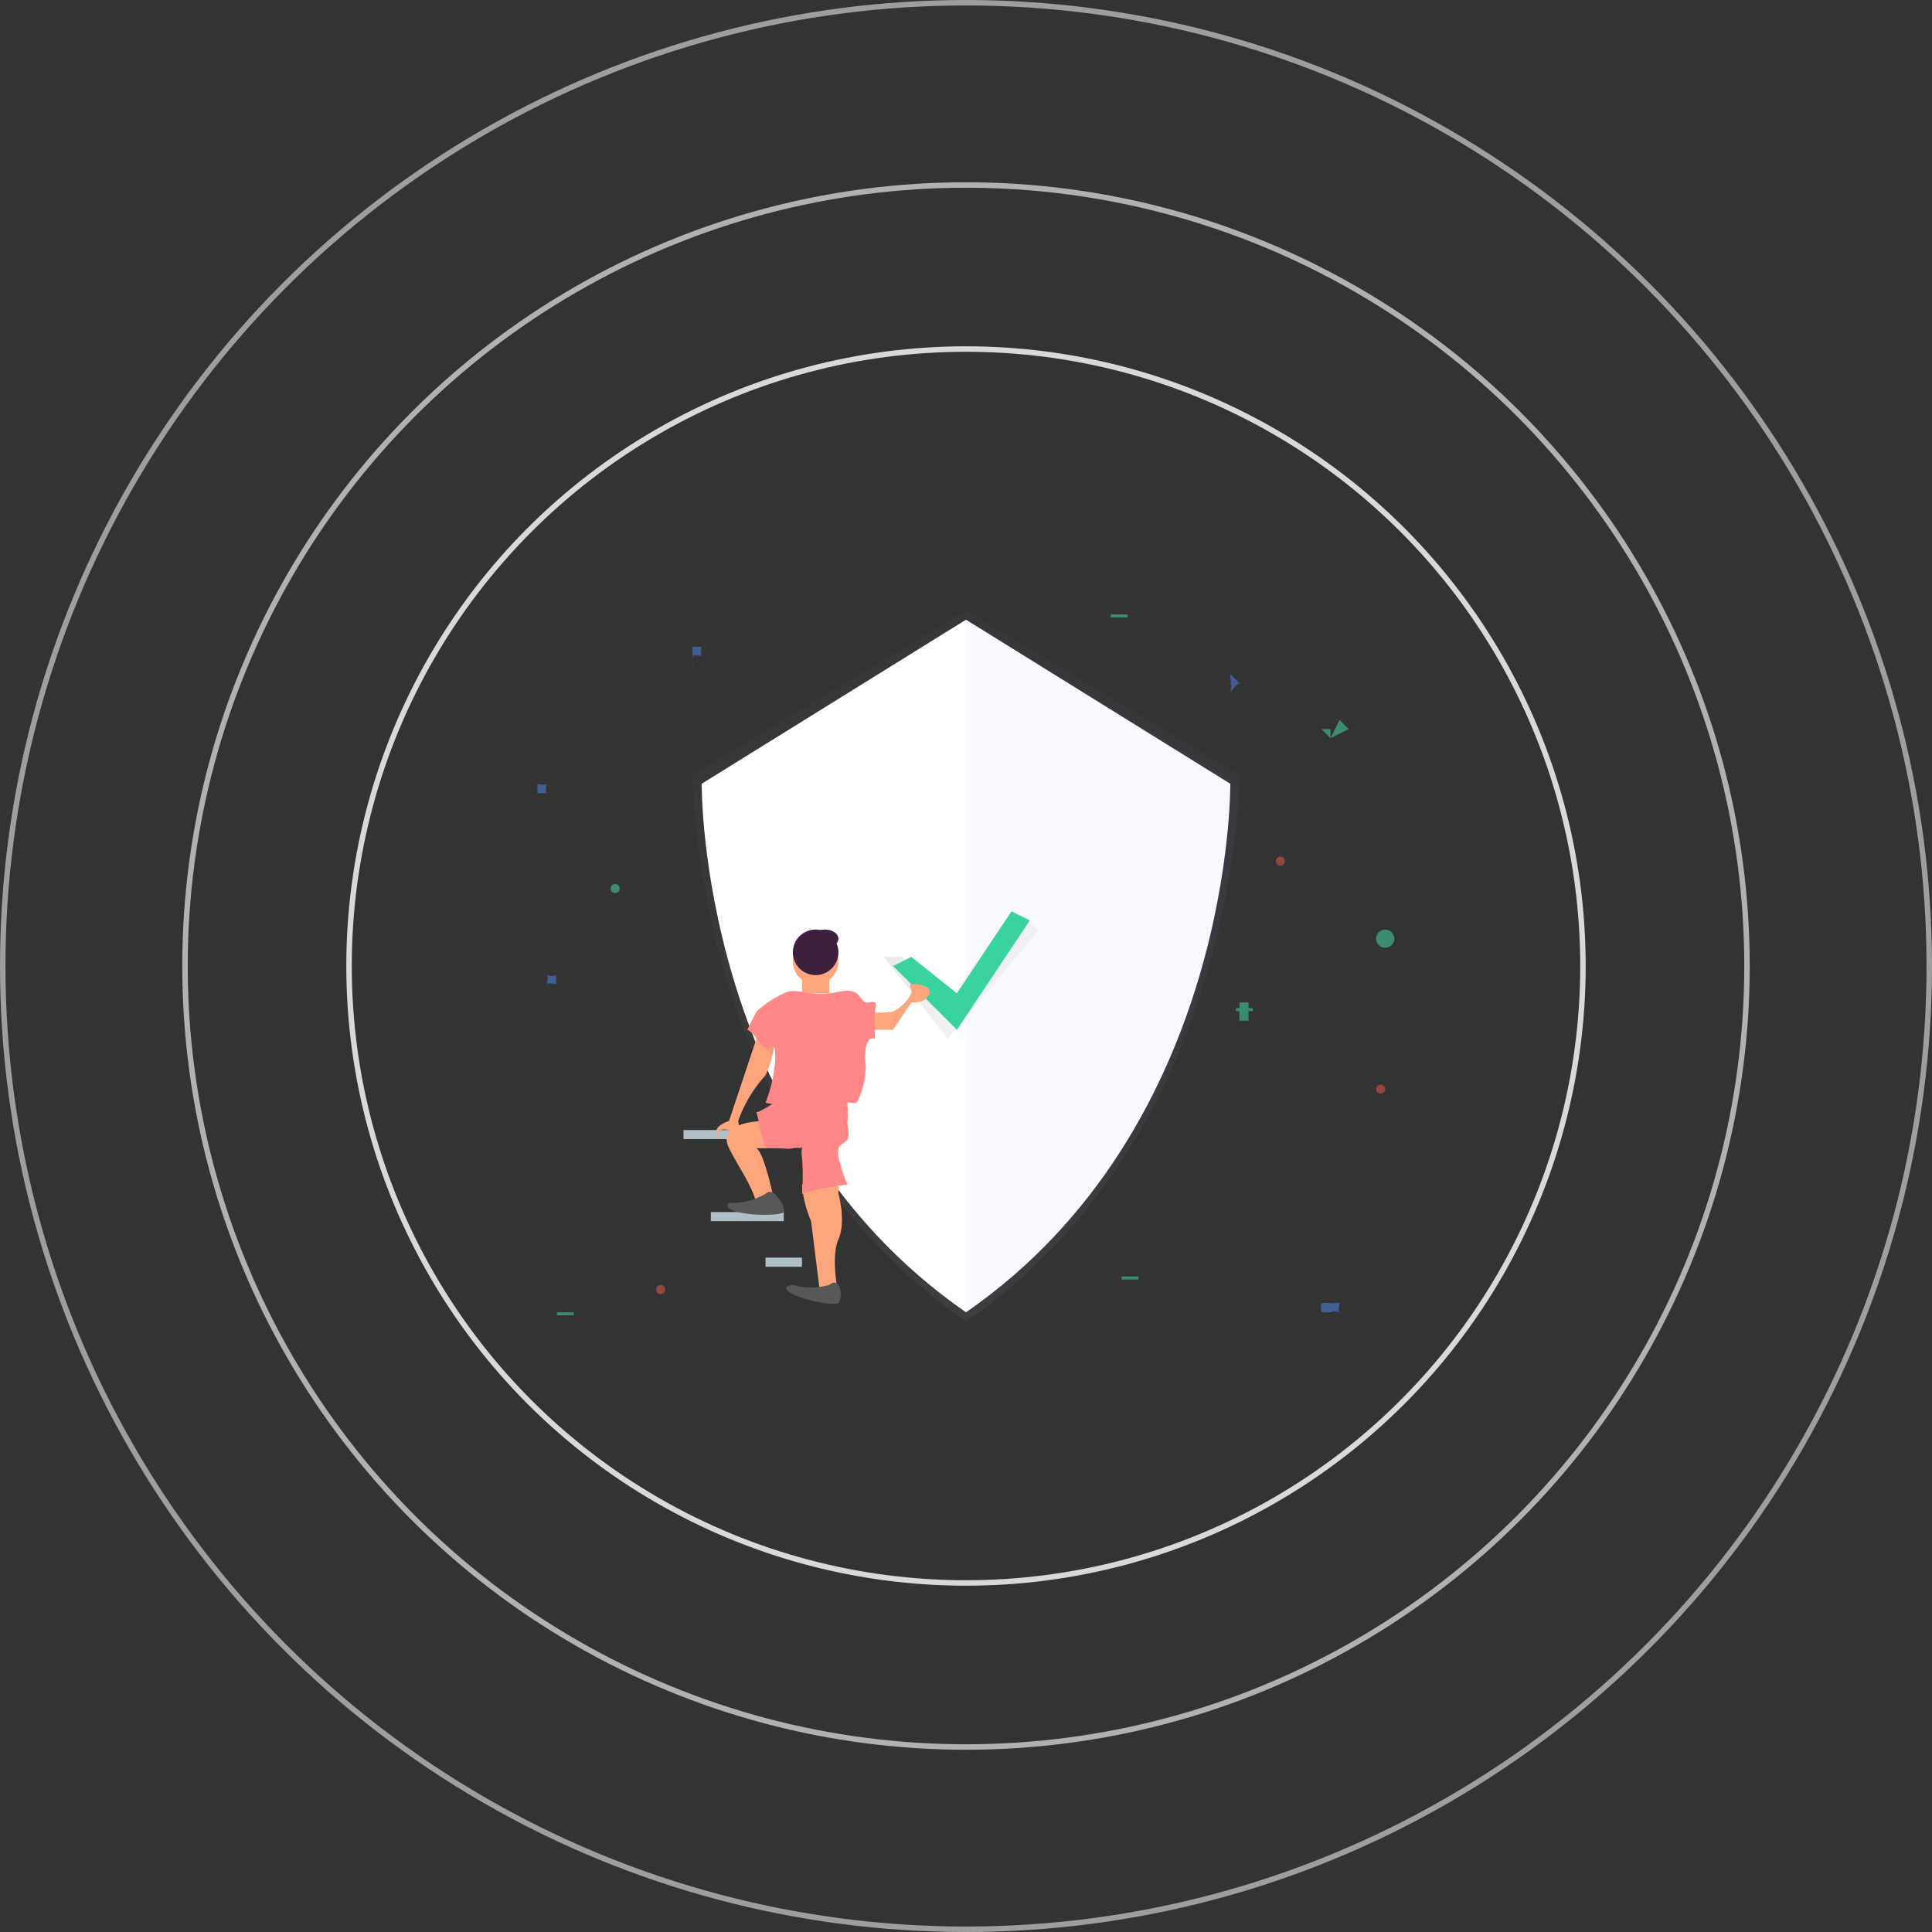 <svg xmlns="http://www.w3.org/2000/svg" xmlns:xlink="http://www.w3.org/1999/xlink" viewBox="0 0 212 212"><rect x="0" y="0" width="212" height="212" fill="#333333" stroke="none"/><defs><style>.a{fill:#f1f1f1;}.b,.c,.d,.x{fill:none;}.b{stroke:rgba(245,245,245,0.85);}.b,.c,.d{stroke-width:0.6px;}.c{stroke:rgba(245,245,245,0.65);}.d{stroke:rgba(245,245,245,0.55);}.e{clip-path:url(#a);}.f{fill:#b0bec5;}.g,.r,.s,.t{opacity:0.5;}.h{fill:url(#b);}.i{fill:#fff;}.j{fill:#6c63ff;opacity:0.04;}.k{opacity:0.7;}.l{fill:url(#c);}.m{fill:#3ad29f;}.n{fill:#fda57d;}.o{opacity:0.05;}.p{fill:#585858;}.q{fill:#3d213c;}.r{fill:#4d8af0;}.s{fill:#f55f44;}.t,.u{fill:#47e6b1;}.v{fill:#ff8787;}.w{stroke:none;}</style><clipPath id="a"><rect class="a" width="94" height="94" transform="translate(1117 189)"/></clipPath><linearGradient id="b" x1="0.5" y1="1" x2="0.5" gradientUnits="objectBoundingBox"><stop offset="0" stop-color="gray" stop-opacity="0.251"/><stop offset="0.54" stop-color="gray" stop-opacity="0.122"/><stop offset="1" stop-color="gray" stop-opacity="0.102"/></linearGradient><linearGradient id="c" x1="0" y1="0.5" x2="1" y2="0.5" xlink:href="#b"/></defs><g transform="translate(-1065 -136)"><g class="b" transform="translate(1103 174)"><circle class="w" cx="68" cy="68" r="68"/><circle class="x" cx="68" cy="68" r="67.7"/></g><g class="c" transform="translate(1085 156)"><circle class="w" cx="86" cy="86" r="86"/><circle class="x" cx="86" cy="86" r="85.7"/></g><g class="d" transform="translate(1065 136)"><circle class="w" cx="106" cy="106" r="106"/><circle class="x" cx="106" cy="106" r="105.7"/></g><g class="e" transform="translate(7 6)"><g transform="translate(1117 196.658)"><rect class="f" width="8" height="1" transform="translate(16 57.342)"/><rect class="f" width="8" height="1" transform="translate(19 66.342)"/><rect class="f" width="4" height="1" transform="translate(25 71.342)"/><rect class="f" width="4" transform="translate(27 76.342)"/><g class="g" transform="translate(16.734 0.005)"><path class="h" d="M70.192,11.505l-30,18s-.326,39.005,30,60c30.326-20.995,30-60,30-60Z" transform="translate(-39.926 -11.169)"/></g><path class="i" d="M70.31,12.658l-29,18s-.421,37.635,29,58c29.421-20.369,29-58,29-58Z" transform="translate(-23.31 -11.316)"/><path class="j" d="M74.112,12.658h0v75c.167.118-.169.883,0,1,29.42-20.368,30-58,30-58Z" transform="translate(-27.112 -11.316)"/><g class="k" transform="translate(37.626 33.026)"><path class="l" d="M44.917,42.658l5,5,7-10,3,2-10,12-7-9Z" transform="translate(-42.543 -37.342)"/></g><path class="m" d="M46.145,42.644l5,4,6-9,2,1-8,12-7-7Z" transform="translate(-5.145 -4.302)"/><path class="n" d="M48.757,74.8s-5.527-.054-4,3c.969,1.987,2.426,3.865,3,6h2s-1.061-5.413-2-6h3Z" transform="translate(-23.757 -18.46)"/><path class="o" d="M48.1,77.8h3l-2-3h0l2,3h-3c.94.587,2,6,2,6h0S49.036,78.389,48.1,77.8Z" transform="translate(-24.097 -18.46)"/><path class="p" d="M48.739,83.893a7.28,7.28,0,0,1-4,1s-.781.544,1,1,4.774.352,5,0-.474-1.512-1-2A.7.7,0,0,0,48.739,83.893Z" transform="translate(-23.739 -19.551)"/><path class="n" d="M53.846,82.639a12.774,12.774,0,0,0,1,4l1,8h2s-.881-3.945,0-6,0-5,0-5v-2Z" transform="translate(-24.846 -19.297)"/><circle class="n" cx="2.5" cy="2.5" r="2.5" transform="translate(28 36.342)"/><rect class="n" width="3" height="3" transform="translate(29 39.342)"/><path class="p" d="M56.571,95.178a7.57,7.57,0,0,1-4,0s-1.644.177,0,1,4.707,1.295,5,1a2,2,0,0,0,0-2C57.16,94.591,56.571,95.178,56.571,95.178Z" transform="translate(-24.571 -20.836)"/><path class="n" d="M47.519,64.663l-3,9s-2.352.707-1,2c0,0-.88-1.352,1-1,0,0,1,.707,1,1a4.89,4.89,0,0,0,0-2,14.629,14.629,0,0,1,3-5,10.7,10.7,0,0,0,1-4Z" transform="translate(-23.519 -17.321)"/><path class="n" d="M61.679,60.938a9.721,9.721,0,0,0,3,0,4.564,4.564,0,0,0,2-2c.169-.35-.386-.953,0-1,.7-.084,2.271.225,2,1-.411,1.175-2,1-2,1l-2,3h-3Z" transform="translate(-25.679 -16.596)"/><circle class="q" cx="2.5" cy="2.5" r="2.5" transform="translate(28 35.342)"/><ellipse class="q" cx="1.5" cy="1" rx="1.5" ry="1" transform="translate(30 35.342)"/><path class="o" d="M32.843,72.628h0l4-1h0Z" transform="translate(-3.843 -8.286)"/><path class="o" d="M27.167,63.648h0l1,3h1Z" transform="translate(-3.167 -7.306)"/><path class="o" d="M41.831,50.135h0v2h0Z" transform="translate(-4.831 -5.793)"/><path class="o" d="M27.161,53.536h0l2,2v-1Z" transform="translate(-3.161 -6.194)"/><path class="o" d="M51.446,72.634h-1s6.091,3.459,8,1v-1S56.982,75.254,51.446,72.634Z" transform="translate(-24.446 -18.292)"/><path class="r" d="M41.186,17.091c-.184-.084-.059-.807,0-1,0-.015,0,.015,0,0h0c.006-.089.083.031,0,0a3.289,3.289,0,0,0-1,0h0c-.009.012.006-.014,0,0-.081.187.195.059,0,0-.014,0,.015,0,0,0h0c-.089-.008.033.917,0,1s-.07-.055,0,0h0c.012.009-.014-.006,0,0,.187.081.059-.195,0,0,0,.015,0-.015,0,0h0a3.752,3.752,0,0,0,0,1c.083.031-.053.071,0,0h0c.009-.012-.006-.986,0-1,.081-.187.805-.059,1,0,.015,0-.015,0,0,0h0c.089.006-.031.083,0,0s.071.053,0,0h0C41.175,17.084,41.2,17.1,41.186,17.091Z" transform="translate(-23.186 -11.749)"/><path class="r" d="M23.1,56.724c-.186-.082-.059.195,0,0,0-.015,0,.015,0,0h0c.006-.089.083.031,0,0s.053-.071,0,0h0c-.009.012.006-.014,0,0-.081.187-.805.059-1,0-.014,0,.015,0,0,0h0c-.088-.006.032-.082,0,0s-.069-.054,0,0h0c.012.009-.014-.006,0,0,.184.083.06.807,0,1,0,.015,0-.015,0,0h0c-.006.089-.083-.031,0,0s-.053.071,0,0h0c.009-.012-.006.014,0,0,.081-.187.805-.059,1,0,.015,0-.015,0,0,0h0c.089.006-.031.083,0,0a3.289,3.289,0,0,0,0-1h0C23.1,56.717,23.115,56.729,23.1,56.724Z" transform="translate(-21.105 -16.382)"/><circle class="s" cx="0.5" cy="0.5" r="0.5" transform="translate(81 27.342)"/><circle class="s" cx="0.5" cy="0.5" r="0.5" transform="translate(13 74.342)"/><circle class="s" cx="0.5" cy="0.5" r="0.5" transform="translate(92 52.342)"/><path class="r" d="M107.87,20.5c-.186-.082-.059.195,0,0,0-.015,0,.015,0,0h0a6.432,6.432,0,0,0-1-1c-.083-.031.053-.071,0,0h0c-.009.012.006-.014,0,0-.081.187.195,1.059,0,1-.014,0,.015,0,0,0h0c-.088-.006.032-.082,0,0s-.069-.054,0,0h0c.012.009-.014-.006,0,0,.187.081.059.805,0,1,0,.015,0-.015,0,0h0c-.006.089-.083-.031,0,0s-.053.071,0,0h0c.009-.012-.006.014,0,0,.081-.187.805-1.059,1-1,.015,0-.015,0,0,0h0c.089.006-.031.083,0,0s.071.053,0,0h0C107.859,20.5,107.882,20.509,107.87,20.5Z" transform="translate(-30.87 -12.162)"/><path class="r" d="M120.294,98.457c-.186-.082-.059-.805,0-1,0-.015,0,.015,0,0h0c.006-.089-.917.031-1,0s.053-.071,0,0h0c-.009.012.006-.014,0,0-.083.184.193.06,0,0-.014,0,.015,0,0,0h0a3.518,3.518,0,0,0-1,0,3.14,3.14,0,0,0,0,1h0c.012.009.986-.006,1,0,.187.081.059-.195,0,0,0,.015,0-.015,0,0h0c-.006.089-.083-.031,0,0s-.053.071,0,0h0c.009-.012-.006.014,0,0,.081-.187.805-.059,1,0,.015,0-.015,0,0,0h0c.089.006-.031.083,0,0s.071.053,0,0h0C120.283,98.449,120.307,98.462,120.294,98.457Z" transform="translate(-32.294 -21.115)"/><path class="r" d="M22.005,34.016c-.186-.082-.059-.805,0-1,0-.015,0,.015,0,0h0c.006-.089.083.031,0,0s.053-.071,0,0h0c-.009.012.006-.014,0,0-.081.187-.805.059-1,0-.014,0,.015,0,0,0h0c-.088-.006.032-.082,0,0a3.335,3.335,0,0,0,0,1h0c.012.009-.014-.006,0,0,.184.083.06-.193,0,0,0,.015,0-.015,0,0h0c-.006.089-.083-.031,0,0a3.289,3.289,0,0,0,1,0h0c.009-.012-.006.014,0,0,.081-.187-.195-.059,0,0,.015,0-.015,0,0,0h0c.089.006-.031.083,0,0s.071.053,0,0h0C22,34.009,22.016,34.021,22.005,34.016Z" transform="translate(-21.005 -13.674)"/><circle class="t" cx="0.5" cy="0.5" r="0.5" transform="translate(8 30.342)"/><circle class="t" cx="1" cy="1" r="1" transform="translate(92 35.342)"/><g class="g" transform="translate(62.878)"><rect class="u" height="2" transform="translate(1.122 0.342)"/><rect class="u" width="0.327" height="1.854" transform="translate(1.854 0.764) rotate(90)"/></g><g class="g" transform="translate(64.077 72.652)"><rect class="u" height="2" transform="translate(0.923 -0.31)"/><rect class="u" width="0.327" height="1.854" transform="translate(1.854 0.764) rotate(90)"/></g><g class="g" transform="translate(2.116 76.579)"><rect class="u" height="2" transform="translate(0.884 -0.237)"/><rect class="u" width="0.327" height="1.854" transform="translate(1.854 0.764) rotate(90)"/></g><g class="g" transform="translate(76.622 43.198)"><rect class="u" width="1" height="2" transform="translate(0.378 0.144)"/><rect class="u" width="0.327" height="1.854" transform="translate(1.854 0.764) rotate(90)"/></g><path class="t" d="M98.3,14.989v1l1-2,1,1-2,1-1-1Z" transform="translate(-11.303 -1.646)"/><path class="v" d="M48.121,73.571l1,4c.784-.255,2.2.2,3,0a2.6,2.6,0,0,1,1,0c-.327.06.091-.325,0,0a3.046,3.046,0,0,0,0,1,23.661,23.661,0,0,1,0,4,24.306,24.306,0,0,1,5-1,19.609,19.609,0,0,1-1-3,5.668,5.668,0,0,1,0-1c.052-.347.873-.672,1-1,.286-.756-.048-1.193,0-2a2.5,2.5,0,0,0,0-1,2.172,2.172,0,0,0-1-1c-.388-.153-.584.034-1,0a39.823,39.823,0,0,0-5,0c-.6,0-.456-.262-1,0C49.943,72.655,48.2,73.8,48.121,73.571Z" transform="translate(-24.121 -18.229)"/><path class="v" d="M50.959,58.994a12.477,12.477,0,0,0-3,2l-1,2c.9.42,1.153,1.485,2,2,.312.19.851-.334,1,0a6.182,6.182,0,0,1,0,2,15.839,15.839,0,0,1-1,4c1.481.327,2.679.258,4,1,.334.188.618-.031,1,0a4.9,4.9,0,0,0,1,0h3c.106-.014-.085-.935,0-1,.06-.063.97.081,1,0a8.647,8.647,0,0,0,1-4,7.309,7.309,0,0,1,0-2c.153-.651.376-1.244,1-1v-3c.032-.353.276-.773,0-1-.192-.155-.765.077-1,0-.371-.122-.673-.786-1-1-.893-.586-1.935-.092-3,0a6.438,6.438,0,0,1-2,0C52.984,58.859,51.848,58.513,50.959,58.994Z" transform="translate(-23.959 -16.652)"/></g></g></g></svg>